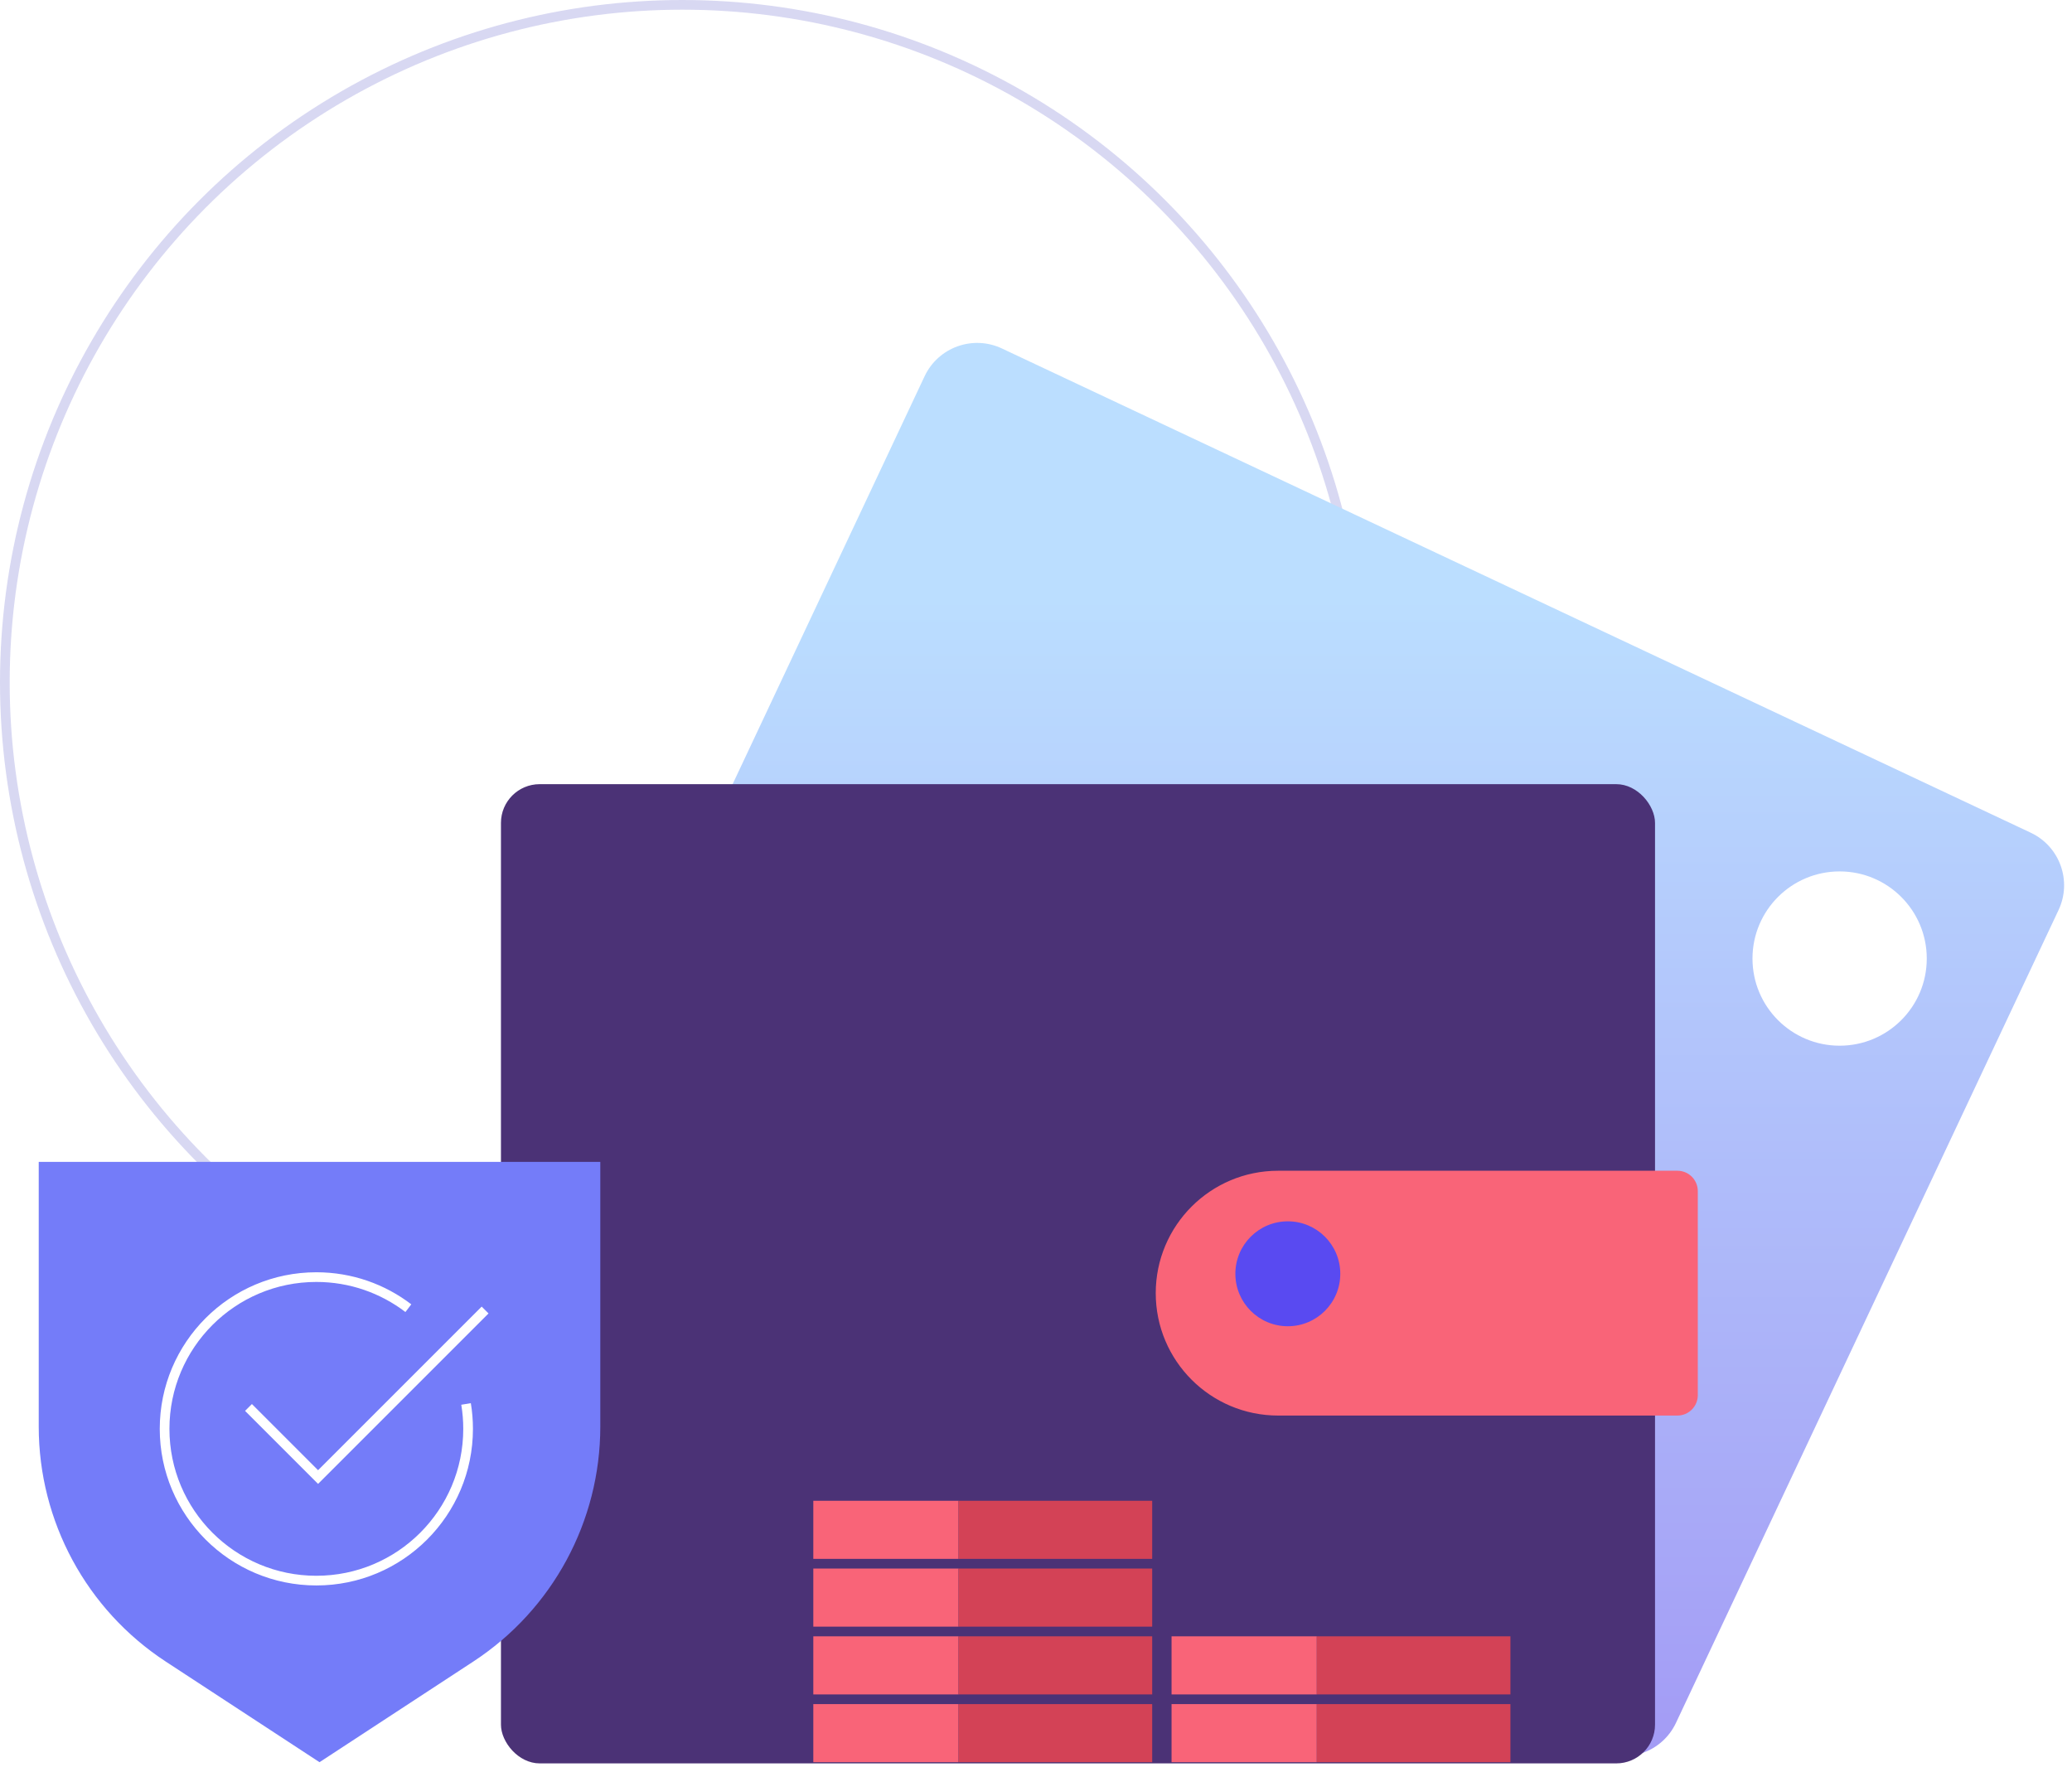 <svg width="214" height="183" viewBox="0 0 214 183" fill="none" xmlns="http://www.w3.org/2000/svg">
<circle cx="70.479" cy="70.479" r="69.979" stroke="#D8D8F2"/>
<path fill-rule="evenodd" clip-rule="evenodd" d="M103.477 35.989C100.479 34.578 96.904 35.864 95.493 38.862L55.98 122.812C54.569 125.81 55.856 129.385 58.854 130.796L165.115 180.81C168.114 182.221 171.688 180.935 173.099 177.936L212.612 93.987C214.023 90.989 212.737 87.414 209.738 86.003L103.477 35.989ZM190 108C194.97 108 199 103.971 199 99C199 94.029 194.97 90 190 90C185.029 90 181 94.029 181 99C181 103.971 185.029 108 190 108Z" fill="url(#paint0_linear_420_7884)"/>
<rect x="51.74" y="80.989" width="119.194" height="101.134" rx="4" fill="#4B3276"/>
<g filter="url(#filter0_d_420_7884)">
<path d="M120.367 131.557C120.367 124.575 126.027 118.915 133.009 118.915H174.248C175.41 118.915 176.352 119.857 176.352 121.02V142.094C176.352 143.256 175.41 144.199 174.248 144.199H133.009C126.027 144.199 120.367 138.539 120.367 131.557Z" fill="#F96478"/>
</g>
<circle cx="133.009" cy="131.557" r="5.418" fill="#594AF1"/>
<path d="M4 120H62V147.341C62 157.125 57.067 166.249 48.881 171.607L33 182L17.119 171.607C8.933 166.249 4 157.125 4 147.341V120Z" fill="#747CF9"/>
<path d="M25.665 145.364L32.851 152.55L50.103 135.299" stroke="white"/>
<path d="M48.135 145C48.274 145.837 48.346 146.697 48.346 147.573C48.346 156.229 41.329 163.246 32.673 163.246C24.017 163.246 17 156.229 17 147.573C17 138.917 24.017 131.9 32.673 131.9C36.246 131.9 39.539 133.096 42.176 135.109" stroke="white"/>
<rect x="84" y="176" width="15" height="6" fill="#F96478"/>
<rect x="121" y="176" width="15" height="6" fill="#F96478"/>
<rect x="84" y="169" width="15" height="6" fill="#F96478"/>
<rect x="121" y="169" width="15" height="6" fill="#F96478"/>
<rect x="84" y="162" width="15" height="6" fill="#F96478"/>
<rect x="84" y="155" width="15" height="6" fill="#F96478"/>
<rect x="99" y="176" width="20" height="6" fill="#D34256"/>
<rect x="136" y="176" width="20" height="6" fill="#D34256"/>
<rect x="99" y="169" width="20" height="6" fill="#D34256"/>
<rect x="136" y="169" width="20" height="6" fill="#D34256"/>
<rect x="99" y="162" width="20" height="6" fill="#D34256"/>
<rect x="99" y="155" width="20" height="6" fill="#D34256"/>
<defs>
<filter id="filter0_d_420_7884" x="119.367" y="118.915" width="56.985" height="27.283" filterUnits="userSpaceOnUse" color-interpolation-filters="sRGB">
<feFlood flood-opacity="0" result="BackgroundImageFix"/>
<feColorMatrix in="SourceAlpha" type="matrix" values="0 0 0 0 0 0 0 0 0 0 0 0 0 0 0 0 0 0 127 0" result="hardAlpha"/>
<feOffset dx="-1" dy="2"/>
<feComposite in2="hardAlpha" operator="out"/>
<feColorMatrix type="matrix" values="0 0 0 0 0 0 0 0 0 0 0 0 0 0 0 0 0 0 0.25 0"/>
<feBlend mode="normal" in2="BackgroundImageFix" result="effect1_dropShadow_420_7884"/>
<feBlend mode="normal" in="SourceGraphic" in2="effect1_dropShadow_420_7884" result="shape"/>
</filter>
<linearGradient id="paint0_linear_420_7884" x1="104.325" y1="61.572" x2="104.325" y2="181.383" gradientUnits="userSpaceOnUse">
<stop stop-color="#BBDEFF"/>
<stop offset="1" stop-color="#A39BF5"/>
</linearGradient>
</defs>
</svg>
